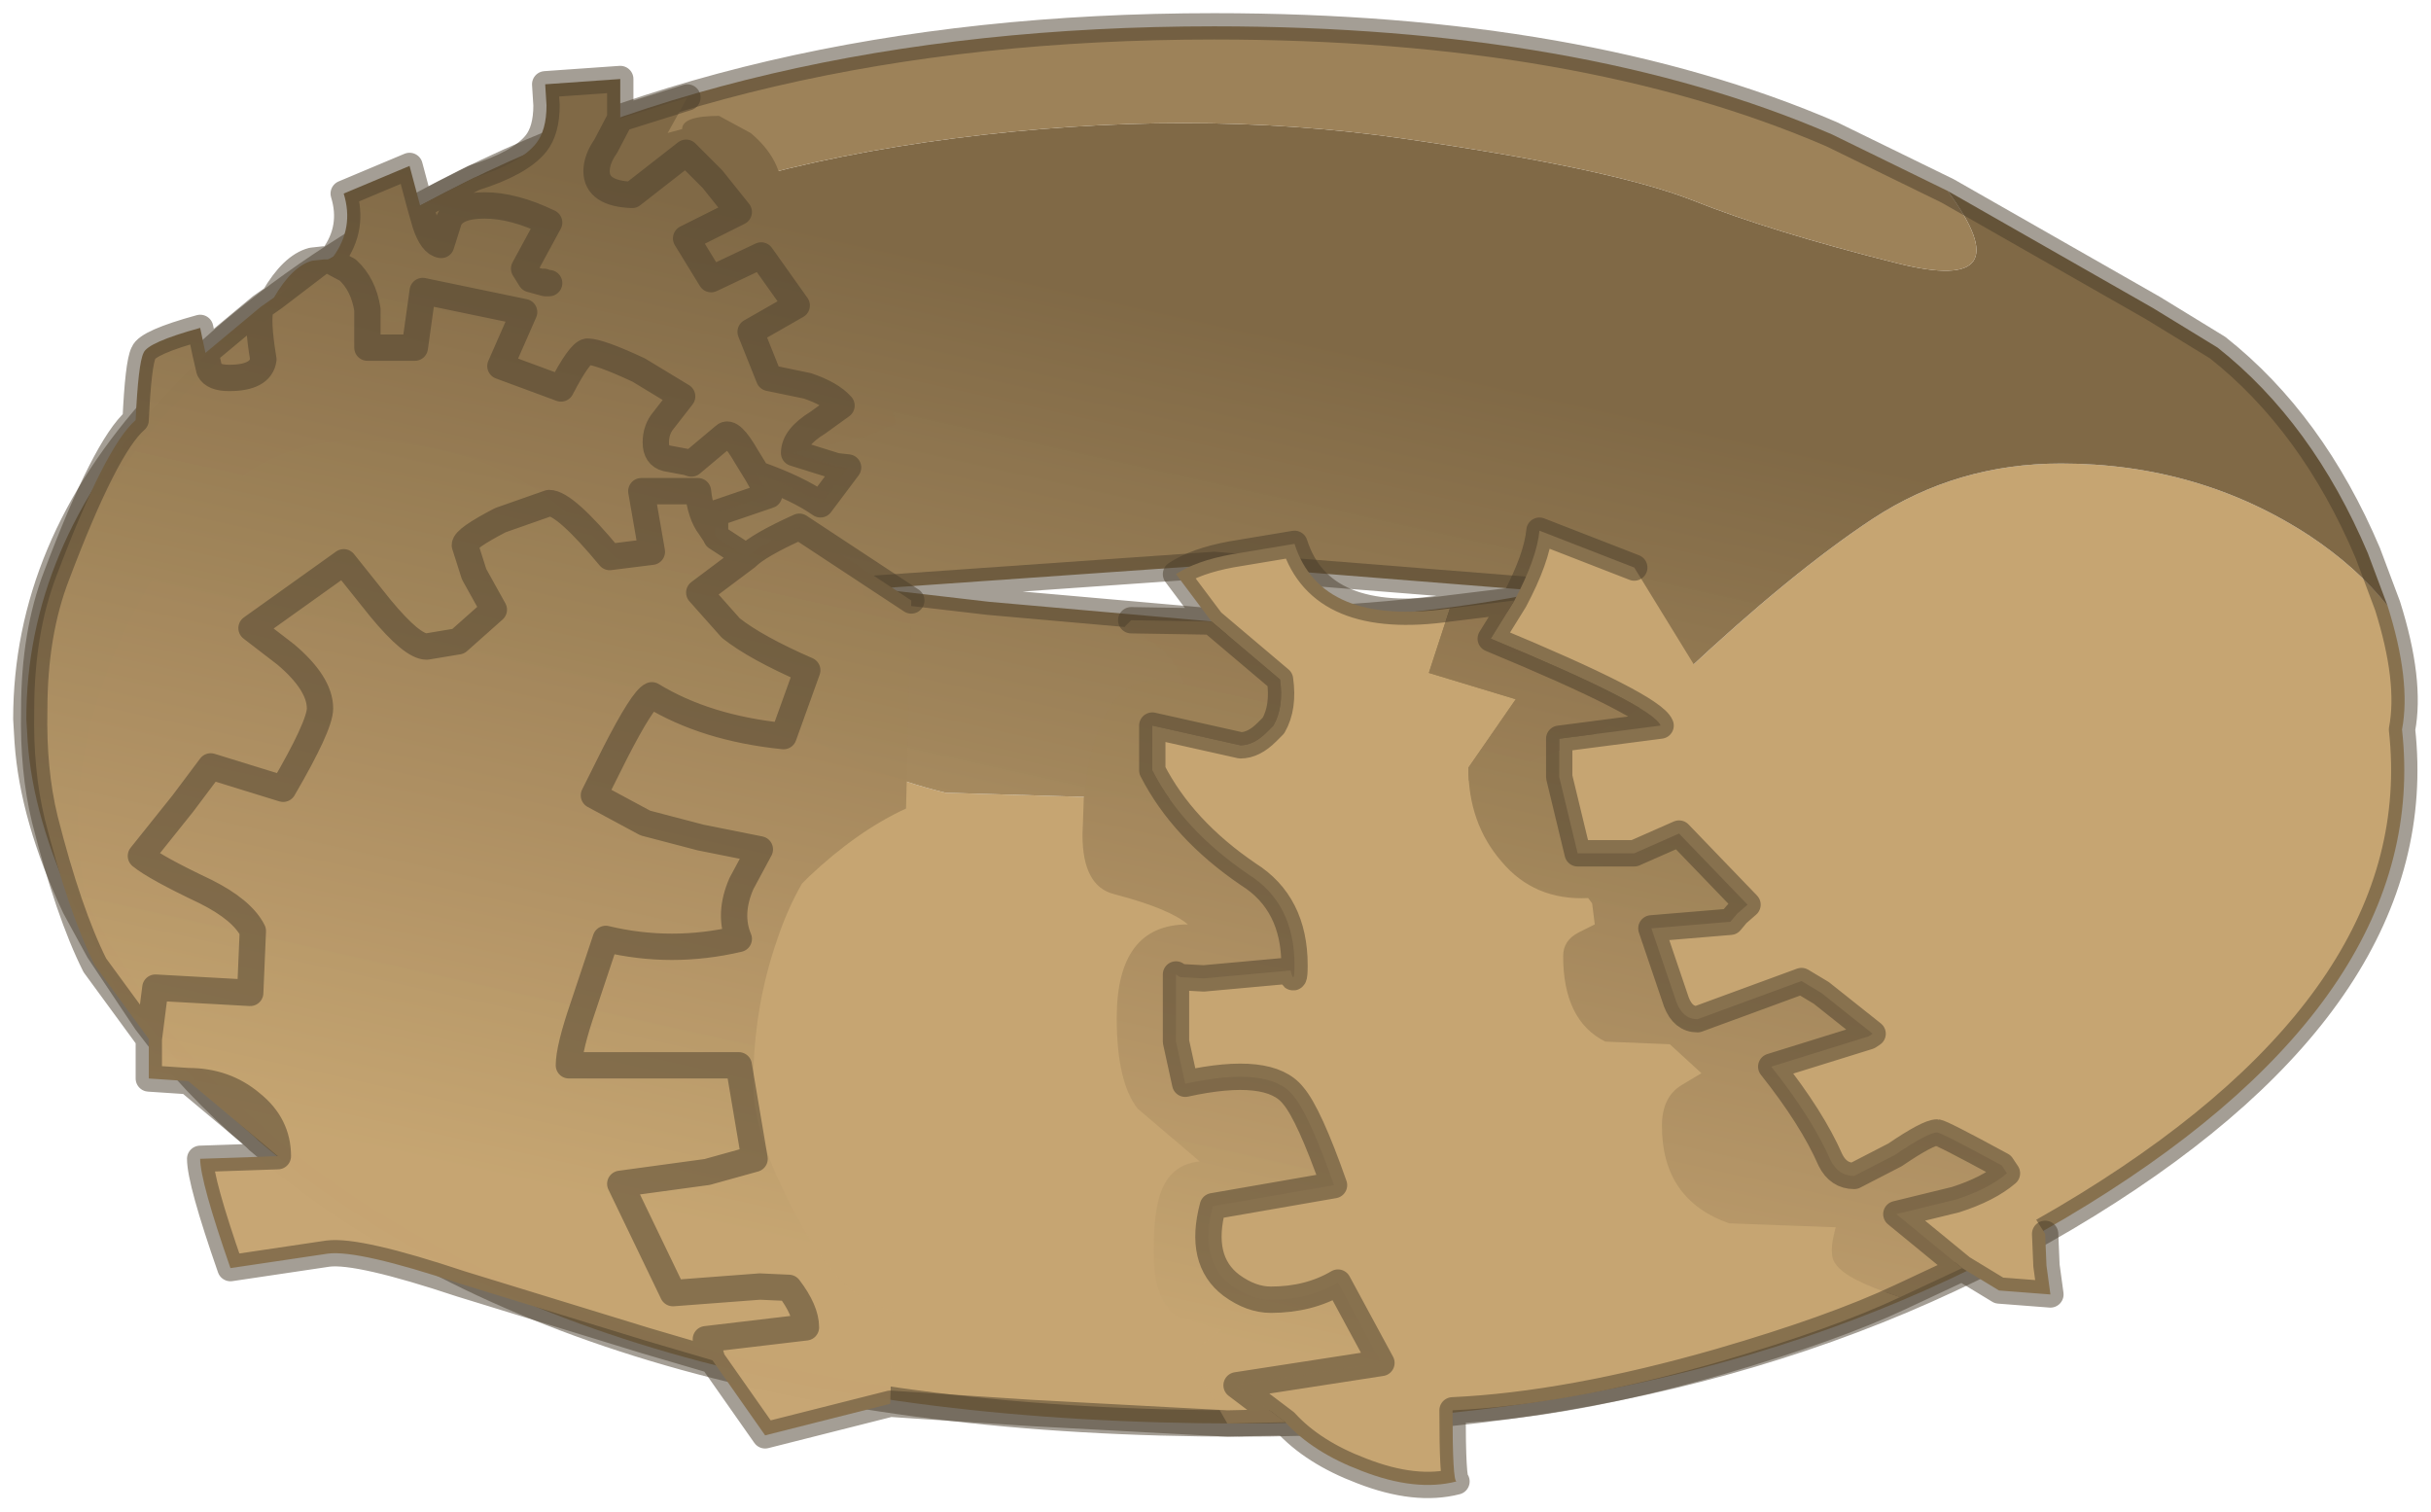 <?xml version="1.0" encoding="UTF-8" standalone="no"?>
<svg xmlns:xlink="http://www.w3.org/1999/xlink" height="57.4px" width="92.3px" xmlns="http://www.w3.org/2000/svg">
  <g transform="matrix(1.0, 0.0, 0.0, 1.0, 1, -3.25)">
    <path d="M2.75 39.35 Q2.25 37.9 2.05 35.75 1.55 30.75 4.75 25.3 7.95 19.85 12.7 20.0 17.45 20.1 20.4 22.65 23.3 25.2 24.75 26.95 28.75 31.85 34.9 33.35 L49.9 33.8 Q58.75 32.7 62.9 28.85 67.0 25.0 70.1 22.95 73.3 20.85 77.25 20.85 82.5 20.85 86.7 23.6 88.5 24.8 89.65 26.25 90.55 29.1 90.2 30.95 91.3 40.95 78.25 49.0 64.8 57.3 46.1 57.3 21.35 57.3 8.8 46.55 L8.7 46.45 Q6.3 44.4 4.55 42.05 3.4 41.3 2.75 39.35 L4.55 42.05 2.75 39.35" fill="#c6a572" fill-rule="evenodd" stroke="none"/>
    <path d="M72.95 10.5 L80.75 14.95 83.2 16.45 Q86.8 19.3 88.9 24.25 L89.65 26.25 Q88.5 24.8 86.7 23.6 82.5 20.85 77.25 20.85 73.3 20.85 70.1 22.95 67.0 25.0 62.9 28.85 58.75 32.7 49.9 33.8 L34.9 33.35 Q28.75 31.85 24.75 26.95 23.3 25.2 20.4 22.65 17.45 20.1 12.7 20.0 7.95 19.85 4.75 25.3 1.55 30.75 2.05 35.75 2.25 37.9 2.75 39.35 L1.85 37.7 Q0.25 34.3 0.05 31.4 L0.0 30.55 Q0.0 24.05 5.05 18.5 7.85 15.4 12.2 12.65 13.2 12.0 14.25 11.45 13.0 12.15 13.0 13.55 12.95 14.9 13.65 15.4 14.35 15.85 20.35 12.75 26.35 9.65 35.25 8.5 44.15 7.35 52.2 8.5 60.2 9.65 63.25 10.85 66.25 12.05 71.05 13.25 75.85 14.45 72.95 10.5 M57.65 25.7 L45.1 24.7 32.25 25.6 36.55 26.1 45.05 26.85 Q52.25 26.85 57.65 25.7" fill="url(#gradient0)" fill-rule="evenodd" stroke="none"/>
    <path d="M72.95 10.5 Q75.85 14.45 71.05 13.25 66.25 12.05 63.25 10.85 60.2 9.65 52.2 8.5 44.15 7.35 35.25 8.5 26.35 9.65 20.35 12.75 14.35 15.85 13.65 15.4 12.95 14.9 13.0 13.55 13.0 12.15 14.25 11.45 26.9 4.25 45.1 4.25 59.05 4.25 68.55 8.35 L72.95 10.5" fill="#9d8259" fill-rule="evenodd" stroke="none"/>
    <path d="M89.65 26.25 L88.9 24.25 Q86.8 19.3 83.2 16.45 L80.75 14.95 72.95 10.5 68.55 8.35 Q59.05 4.25 45.1 4.25 26.9 4.25 14.25 11.45 13.2 12.0 12.2 12.65 7.85 15.4 5.05 18.5 0.0 24.05 0.0 30.55 L0.05 31.4 Q0.25 34.3 1.85 37.7 L2.75 39.35 4.55 42.05 Q6.3 44.4 8.7 46.45 L8.8 46.55 Q21.35 57.3 46.1 57.3 64.8 57.3 78.25 49.0 91.3 40.95 90.2 30.95 90.55 29.1 89.65 26.25 M57.65 25.7 L45.1 24.7 32.25 25.6 36.55 26.1 45.05 26.85 Q52.25 26.85 57.65 25.7 Z" fill="none" stroke="#4a3e2b" stroke-linecap="round" stroke-linejoin="round" stroke-opacity="0.498" stroke-width="1"/>
    <path d="M45.0 26.85 L43.65 25.05 Q44.4 24.55 45.75 24.3 L48.15 23.9 Q49.15 27.05 54.05 26.35 L53.25 28.8 56.55 29.8 54.75 32.4 Q54.75 34.5 56.0 35.95 57.25 37.45 59.3 37.35 L59.45 37.55 59.55 38.35 58.95 38.65 Q58.35 38.95 58.35 39.55 58.35 42.0 59.95 42.8 L62.4 42.9 63.6 44.0 62.85 44.45 Q62.1 44.9 62.1 46.0 62.1 48.8 64.65 49.7 L68.7 49.85 Q68.4 50.9 68.7 51.25 69.1 51.85 71.15 52.5 68.6 53.7 64.3 54.95 58.55 56.6 54.15 56.8 54.15 59.5 54.3 59.5 52.75 59.9 50.7 59.1 48.85 58.4 47.8 57.25 L45.95 55.85 51.45 55.0 49.8 51.95 Q48.7 52.6 47.25 52.6 46.5 52.6 45.75 52.05 44.5 51.1 45.05 49.05 L49.65 48.25 Q48.7 45.55 48.1 44.85 47.2 43.7 44.0 44.4 L43.65 42.8 43.65 40.25 43.8 40.35 44.7 40.4 48.0 40.1 Q48.15 40.7 48.15 39.9 48.15 37.55 46.4 36.45 43.9 34.75 42.75 32.5 L42.75 30.8 46.1 31.55 Q46.6 31.55 47.1 31.05 L47.35 30.8 Q47.75 30.1 47.6 29.05 L45.0 26.85 M56.5 26.05 Q57.35 24.45 57.45 23.4 L61.05 24.8 75.0 47.5 Q72.7 46.25 72.55 46.25 72.2 46.25 70.95 47.1 L69.4 47.9 Q68.8 47.9 68.5 47.3 67.8 45.7 66.25 43.75 L69.95 42.6 70.1 42.5 68.15 40.95 67.4 40.5 63.45 41.95 Q62.9 41.95 62.65 41.3 L61.7 38.5 64.7 38.25 64.95 37.95 65.35 37.6 62.75 34.9 61.05 35.65 58.9 35.65 58.2 32.75 58.2 31.3 62.05 30.8 Q61.75 30.05 55.6 27.5 L56.5 26.05 M75.2 47.8 L76.65 50.1 76.7 51.3 76.85 52.4 74.9 52.25 73.5 51.4 71.0 49.35 73.25 48.8 Q74.5 48.4 75.2 47.8 M33.4 33.95 L32.9 53.0 Q31.05 52.7 29.4 49.7 27.6 46.5 27.6 44.4 27.6 41.55 28.5 38.95 28.9 37.75 29.45 36.8 L29.7 36.55 Q31.55 34.8 33.4 33.95" fill="#c6a572" fill-rule="evenodd" stroke="none"/>
    <path d="M54.05 26.35 L56.5 26.05 55.6 27.5 Q61.75 30.05 62.05 30.8 L58.2 31.3 58.2 32.75 58.9 35.65 61.05 35.65 62.75 34.9 65.35 37.6 64.95 37.95 64.7 38.25 61.7 38.5 62.65 41.3 Q62.9 41.95 63.45 41.95 L67.4 40.5 68.15 40.95 70.1 42.5 69.95 42.6 66.25 43.75 Q67.8 45.7 68.5 47.3 68.8 47.9 69.4 47.9 L70.95 47.1 Q72.2 46.25 72.55 46.25 72.7 46.25 75.0 47.5 L75.2 47.8 Q74.5 48.4 73.25 48.8 L71.0 49.35 73.5 51.4 71.15 52.5 Q69.1 51.85 68.7 51.25 68.4 50.9 68.7 49.85 L64.65 49.7 Q62.1 48.8 62.1 46.0 62.1 44.9 62.85 44.45 L63.6 44.0 62.4 42.9 59.95 42.8 Q58.35 42.0 58.35 39.55 58.35 38.95 58.95 38.65 L59.55 38.35 59.45 37.55 59.3 37.35 Q57.25 37.45 56.0 35.95 54.75 34.5 54.75 32.4 L56.55 29.8 53.25 28.8 54.05 26.35 M47.8 57.25 L45.6 57.3 44.8 55.9 44.4 55.05 Q44.4 54.5 44.7 54.25 L45.35 53.75 43.75 53.25 Q42.8 52.75 42.8 50.75 42.8 49.2 43.1 48.45 43.5 47.45 44.55 47.35 L42.2 45.35 Q41.4 44.35 41.4 41.9 41.4 38.35 44.1 38.35 43.4 37.75 41.3 37.2 40.1 36.9 40.1 34.95 L40.15 33.55 Q40.3 32.0 40.7 30.95 41.65 28.5 43.95 29.2 43.65 28.45 43.15 27.95 L42.7 27.6 41.7 27.05 41.95 26.8 45.0 26.85 47.6 29.05 Q47.75 30.1 47.35 30.8 L47.1 31.05 Q46.6 31.55 46.1 31.55 L42.75 30.8 42.75 32.5 Q43.9 34.75 46.4 36.45 48.15 37.55 48.15 39.9 48.15 40.7 48.0 40.1 L44.7 40.4 43.8 40.35 43.65 40.25 43.65 42.8 44.0 44.4 Q47.2 43.7 48.1 44.85 48.7 45.55 49.65 48.25 L45.05 49.05 Q44.5 51.1 45.75 52.05 46.5 52.6 47.25 52.6 48.7 52.6 49.8 51.95 L51.45 55.0 45.95 55.85 47.8 57.25 M32.8 56.55 L28.05 57.75 26.05 54.9 23.5 54.15 16.5 52.0 Q12.6 50.7 11.45 50.85 L7.75 51.4 Q6.6 48.1 6.6 47.25 L9.55 47.15 6.15 44.3 4.65 44.2 4.65 42.7 2.6 39.9 Q1.6 37.9 0.7 34.35 0.25 32.5 0.3 30.2 0.3 27.3 1.15 25.1 3.0 20.2 4.15 19.2 4.25 17.05 4.45 16.65 4.6 16.25 6.6 15.7 L6.8 16.65 8.9 14.9 9.4 14.55 Q10.1 13.35 10.85 13.15 L11.3 13.1 11.45 13.1 11.65 13.0 Q12.45 11.9 12.05 10.6 L14.55 9.55 14.95 11.05 17.0 10.0 Q18.75 9.45 19.35 8.7 19.75 8.2 19.75 7.25 L19.7 6.45 22.55 6.25 22.55 7.75 25.1 6.95 24.35 8.3 24.9 8.15 Q24.9 7.65 26.3 7.65 L27.5 8.3 Q28.7 9.3 28.7 10.6 28.7 11.0 28.1 11.0 27.5 11.0 27.5 11.45 27.5 11.95 27.8 12.1 L28.2 12.2 Q29.75 12.4 30.6 13.35 31.2 14.1 31.2 14.85 L30.85 15.4 29.7 16.6 Q31.1 16.85 32.0 17.65 32.9 18.4 33.0 19.35 L31.95 19.8 29.15 20.45 30.75 20.95 31.2 21.0 30.15 22.4 Q29.3 21.8 27.75 21.25 L28.2 22.05 26.15 22.75 26.15 23.55 26.2 23.65 27.35 24.4 Q27.8 23.95 29.35 23.25 L33.6 26.05 33.4 33.95 Q31.55 34.8 29.7 36.55 L29.45 36.8 Q28.9 37.75 28.5 38.95 27.6 41.55 27.6 44.4 27.6 46.5 29.4 49.7 31.05 52.7 32.9 53.0 L32.8 56.55 M6.8 16.65 L6.95 17.3 Q7.1 17.6 7.7 17.6 8.9 17.6 9.0 16.9 8.75 15.4 8.9 14.9 8.75 15.4 9.0 16.9 8.9 17.6 7.7 17.6 7.1 17.6 6.95 17.3 L6.8 16.65 M14.95 11.05 L15.15 11.75 Q15.4 12.5 15.75 12.55 L16.05 11.6 Q16.3 11.05 17.4 11.05 18.5 11.05 19.85 11.7 L18.9 13.45 19.15 13.85 18.9 13.45 19.85 11.7 Q18.5 11.05 17.4 11.05 16.3 11.05 16.05 11.6 L15.75 12.55 Q15.4 12.5 15.15 11.75 L14.95 11.05 M4.65 42.7 L4.9 40.75 8.5 40.95 8.6 38.6 Q8.2 37.8 6.8 37.1 4.9 36.2 4.35 35.75 L5.95 33.75 7.0 32.35 9.75 33.2 Q11.15 30.8 11.15 30.15 11.15 29.2 9.85 28.1 L8.55 27.1 12.05 24.6 13.45 26.35 Q14.65 27.8 15.2 27.8 L16.4 27.6 17.75 26.4 17.0 25.05 16.65 23.95 Q16.65 23.7 18.0 23.0 L19.85 22.35 Q20.45 22.35 22.15 24.4 L23.75 24.2 23.35 21.9 25.5 21.9 Q25.6 22.8 25.95 23.25 L26.15 23.55 25.95 23.25 Q25.6 22.8 25.5 21.9 L23.35 21.9 23.75 24.2 22.15 24.4 Q20.45 22.35 19.85 22.35 L18.0 23.0 Q16.65 23.7 16.65 23.95 L17.0 25.05 17.75 26.4 16.4 27.6 15.2 27.8 Q14.65 27.8 13.45 26.35 L12.05 24.6 8.55 27.1 9.85 28.1 Q11.15 29.2 11.15 30.15 11.15 30.8 9.75 33.2 L7.0 32.35 5.95 33.75 4.35 35.75 Q4.9 36.2 6.8 37.1 8.2 37.8 8.6 38.6 L8.5 40.95 4.9 40.75 4.65 42.7 M11.45 13.1 L12.2 13.5 Q12.8 14.05 12.95 15.0 L12.95 16.45 14.75 16.45 15.05 14.3 18.9 15.1 18.0 17.15 20.3 18.0 Q21.0 16.65 21.3 16.6 21.75 16.6 23.25 17.3 L24.9 18.3 24.2 19.2 Q23.9 19.55 23.9 20.05 23.9 20.55 24.3 20.65 L25.1 20.8 25.25 20.85 26.5 19.8 Q26.75 19.55 27.35 20.6 L27.75 21.25 27.35 20.6 Q26.75 19.55 26.5 19.8 L25.25 20.85 25.1 20.8 24.3 20.65 Q23.9 20.55 23.9 20.05 23.9 19.55 24.2 19.2 L24.9 18.3 23.25 17.3 Q21.75 16.6 21.3 16.6 21.0 16.65 20.3 18.0 L18.0 17.15 18.9 15.1 15.05 14.3 14.75 16.45 12.95 16.45 12.95 15.0 Q12.8 14.05 12.2 13.5 L11.45 13.1 M22.55 7.75 L22.0 8.8 Q21.65 9.3 21.65 9.75 21.65 10.6 23.0 10.65 L25.05 9.05 26.05 10.05 27.05 11.3 25.05 12.3 26.0 13.85 27.9 12.95 29.25 14.85 27.5 15.85 28.2 17.6 29.65 17.9 Q30.55 18.2 30.95 18.65 L30.05 19.3 Q29.15 19.85 29.15 20.45 29.15 19.85 30.05 19.3 L30.95 18.65 Q30.55 18.2 29.65 17.9 L28.2 17.6 27.5 15.85 29.25 14.85 27.9 12.95 26.0 13.85 25.05 12.3 27.05 11.3 26.05 10.05 25.05 9.05 23.0 10.65 Q21.65 10.6 21.65 9.75 21.65 9.3 22.0 8.8 L22.55 7.75 M19.65 13.95 L19.15 13.85 19.7 14.0 19.85 14.0 19.65 13.95 M26.05 54.9 L25.8 54.1 29.6 53.65 Q29.6 53.0 28.95 52.15 L27.85 52.1 24.55 52.35 22.55 48.2 25.85 47.75 27.65 47.25 27.05 43.7 20.6 43.7 Q20.6 43.05 21.15 41.45 L22.0 38.9 Q24.5 39.5 27.05 38.9 26.65 37.95 27.15 36.8 L27.85 35.5 25.6 35.05 23.5 34.5 21.55 33.45 22.35 31.85 Q23.4 29.8 23.75 29.65 25.8 30.9 28.75 31.2 L29.65 28.7 Q27.7 27.85 26.75 27.1 L25.55 25.75 27.35 24.4 25.55 25.75 26.75 27.1 Q27.7 27.85 29.65 28.7 L28.75 31.2 Q25.8 30.9 23.75 29.65 23.4 29.8 22.35 31.85 L21.55 33.45 23.5 34.5 25.6 35.05 27.85 35.5 27.15 36.8 Q26.65 37.95 27.05 38.9 24.5 39.5 22.0 38.9 L21.15 41.45 Q20.6 43.05 20.6 43.7 L27.05 43.7 27.65 47.25 25.85 47.75 22.55 48.2 24.55 52.35 27.85 52.1 28.95 52.15 Q29.6 53.0 29.6 53.65 L25.8 54.1 26.05 54.9 M9.55 47.15 Q9.55 45.95 8.55 45.15 7.55 44.3 6.15 44.3 7.55 44.3 8.55 45.15 9.55 45.95 9.55 47.15 M9.4 14.55 L11.3 13.1 9.4 14.55" fill="url(#gradient1)" fill-rule="evenodd" stroke="none"/>
    <path d="M45.0 26.85 L43.65 25.05 Q44.4 24.55 45.75 24.3 L48.15 23.9 Q49.15 27.05 54.05 26.35 L56.5 26.05 Q57.35 24.45 57.45 23.4 L61.05 24.8 M75.0 47.5 L75.2 47.8 Q74.5 48.4 73.25 48.8 L71.0 49.35 73.5 51.4 71.15 52.5 Q68.6 53.7 64.3 54.95 58.55 56.6 54.15 56.8 54.15 59.5 54.3 59.5 52.75 59.9 50.7 59.1 48.85 58.4 47.8 57.25 L45.6 57.3 38.15 56.9 32.8 56.55 28.05 57.75 26.05 54.9 23.5 54.15 16.5 52.0 Q12.6 50.7 11.45 50.85 L7.75 51.4 Q6.6 48.1 6.6 47.25 L9.55 47.15 6.15 44.3 4.65 44.2 4.65 42.7 2.6 39.9 Q1.6 37.9 0.7 34.35 0.25 32.5 0.3 30.2 0.3 27.3 1.15 25.1 3.0 20.2 4.15 19.2 4.25 17.05 4.45 16.65 4.6 16.25 6.6 15.7 L6.8 16.65 8.9 14.9 9.4 14.55 Q10.1 13.35 10.85 13.15 L11.3 13.1 11.45 13.1 12.2 13.5 Q12.8 14.05 12.95 15.0 L12.95 16.45 14.75 16.45 15.05 14.3 18.9 15.1 18.0 17.15 20.3 18.0 Q21.0 16.65 21.3 16.6 21.75 16.6 23.25 17.3 L24.9 18.3 24.2 19.2 Q23.9 19.55 23.9 20.05 23.9 20.55 24.3 20.65 L25.1 20.8 25.25 20.85 26.5 19.8 Q26.75 19.55 27.35 20.6 L27.75 21.25 28.2 22.05 26.15 22.75 26.15 23.55 26.2 23.65 27.35 24.4 Q27.8 23.95 29.35 23.25 L33.6 26.05 M76.65 50.1 L76.7 51.3 76.85 52.4 74.9 52.25 73.5 51.4 M11.65 13.0 Q12.45 11.9 12.05 10.6 L14.55 9.55 14.95 11.05 17.0 10.0 Q18.75 9.45 19.35 8.7 19.75 8.2 19.75 7.25 L19.7 6.45 22.55 6.25 22.55 7.75 25.1 6.95 M29.15 20.45 L30.75 20.95 31.2 21.0 30.15 22.4 Q29.3 21.8 27.75 21.25 M56.5 26.05 L55.6 27.5 Q61.75 30.05 62.05 30.8 L58.2 31.3 58.2 32.75 58.9 35.65 61.05 35.65 62.75 34.9 65.35 37.6 64.95 37.95 64.7 38.25 61.7 38.5 62.65 41.3 Q62.9 41.95 63.45 41.95 L67.4 40.5 68.15 40.95 70.1 42.5 69.95 42.6 66.25 43.75 Q67.8 45.7 68.5 47.3 68.8 47.9 69.4 47.9 L70.95 47.1 Q72.2 46.25 72.55 46.25 72.7 46.25 75.0 47.5 M47.8 57.25 L45.95 55.85 51.45 55.0 49.8 51.95 Q48.7 52.6 47.25 52.6 46.5 52.6 45.75 52.05 44.5 51.1 45.05 49.05 L49.65 48.25 Q48.7 45.55 48.1 44.85 47.2 43.7 44.0 44.4 L43.65 42.8 43.65 40.25 43.8 40.35 44.7 40.4 48.0 40.1 Q48.15 40.7 48.15 39.9 48.15 37.55 46.4 36.45 43.9 34.75 42.75 32.5 L42.75 30.8 46.1 31.55 Q46.6 31.55 47.1 31.05 L47.35 30.8 Q47.75 30.1 47.6 29.05 L45.0 26.85 41.95 26.8 M29.15 20.45 Q29.15 19.85 30.05 19.3 L30.95 18.65 Q30.55 18.2 29.65 17.9 L28.2 17.6 27.5 15.85 29.25 14.85 27.9 12.95 26.0 13.85 25.05 12.3 27.05 11.3 26.05 10.05 25.05 9.05 23.0 10.65 Q21.65 10.6 21.65 9.75 21.65 9.3 22.0 8.8 L22.55 7.75 M26.15 23.55 L25.95 23.25 Q25.6 22.8 25.5 21.9 L23.35 21.9 23.75 24.2 22.15 24.4 Q20.45 22.35 19.85 22.35 L18.0 23.0 Q16.65 23.7 16.65 23.95 L17.0 25.05 17.75 26.4 16.4 27.6 15.2 27.8 Q14.65 27.8 13.45 26.35 L12.05 24.6 8.55 27.1 9.85 28.1 Q11.15 29.2 11.15 30.15 11.15 30.8 9.75 33.2 L7.0 32.35 5.95 33.75 4.35 35.75 Q4.9 36.2 6.8 37.1 8.2 37.8 8.6 38.6 L8.5 40.95 4.9 40.75 4.65 42.7 M19.15 13.85 L18.9 13.45 19.85 11.7 Q18.5 11.05 17.4 11.05 16.3 11.05 16.05 11.6 L15.75 12.55 Q15.4 12.5 15.15 11.75 L14.95 11.05 M8.9 14.9 Q8.75 15.4 9.0 16.9 8.9 17.6 7.7 17.6 7.1 17.6 6.95 17.3 L6.8 16.65 M19.7 14.0 L19.65 13.95 M19.15 13.85 L19.7 14.0 19.85 14.0 M11.3 13.1 L9.4 14.55 M6.15 44.3 Q7.55 44.3 8.55 45.15 9.55 45.95 9.55 47.15 M27.35 24.4 L25.55 25.75 26.75 27.1 Q27.7 27.85 29.65 28.7 L28.75 31.2 Q25.8 30.9 23.75 29.65 23.4 29.8 22.35 31.85 L21.55 33.45 23.5 34.5 25.6 35.05 27.85 35.5 27.15 36.8 Q26.65 37.95 27.05 38.9 24.5 39.5 22.0 38.9 L21.15 41.45 Q20.6 43.05 20.6 43.7 L27.05 43.7 27.65 47.25 25.85 47.75 22.55 48.2 24.55 52.35 27.85 52.1 28.95 52.15 Q29.6 53.0 29.6 53.65 L25.8 54.1 26.05 54.9" fill="none" stroke="#4a3e2b" stroke-linecap="round" stroke-linejoin="round" stroke-opacity="0.498" stroke-width="1"/>
  </g>
  <defs>
    <linearGradient gradientTransform="matrix(-0.007, 0.022, -0.045, -0.01, 38.15, 33.05)" gradientUnits="userSpaceOnUse" id="gradient0" spreadMethod="pad" x1="-819.2" x2="819.2">
      <stop offset="0.0" stop-color="#806946"></stop>
      <stop offset="1.0" stop-color="#c6a572" stop-opacity="0.988"></stop>
    </linearGradient>
    <linearGradient gradientTransform="matrix(-0.007, 0.022, -0.045, -0.01, 38.15, 33.05)" gradientUnits="userSpaceOnUse" id="gradient1" spreadMethod="pad" x1="-819.2" x2="819.2">
      <stop offset="0.0" stop-color="#806946"></stop>
      <stop offset="1.0" stop-color="#c6a572" stop-opacity="0.988"></stop>
    </linearGradient>
  </defs>
</svg>